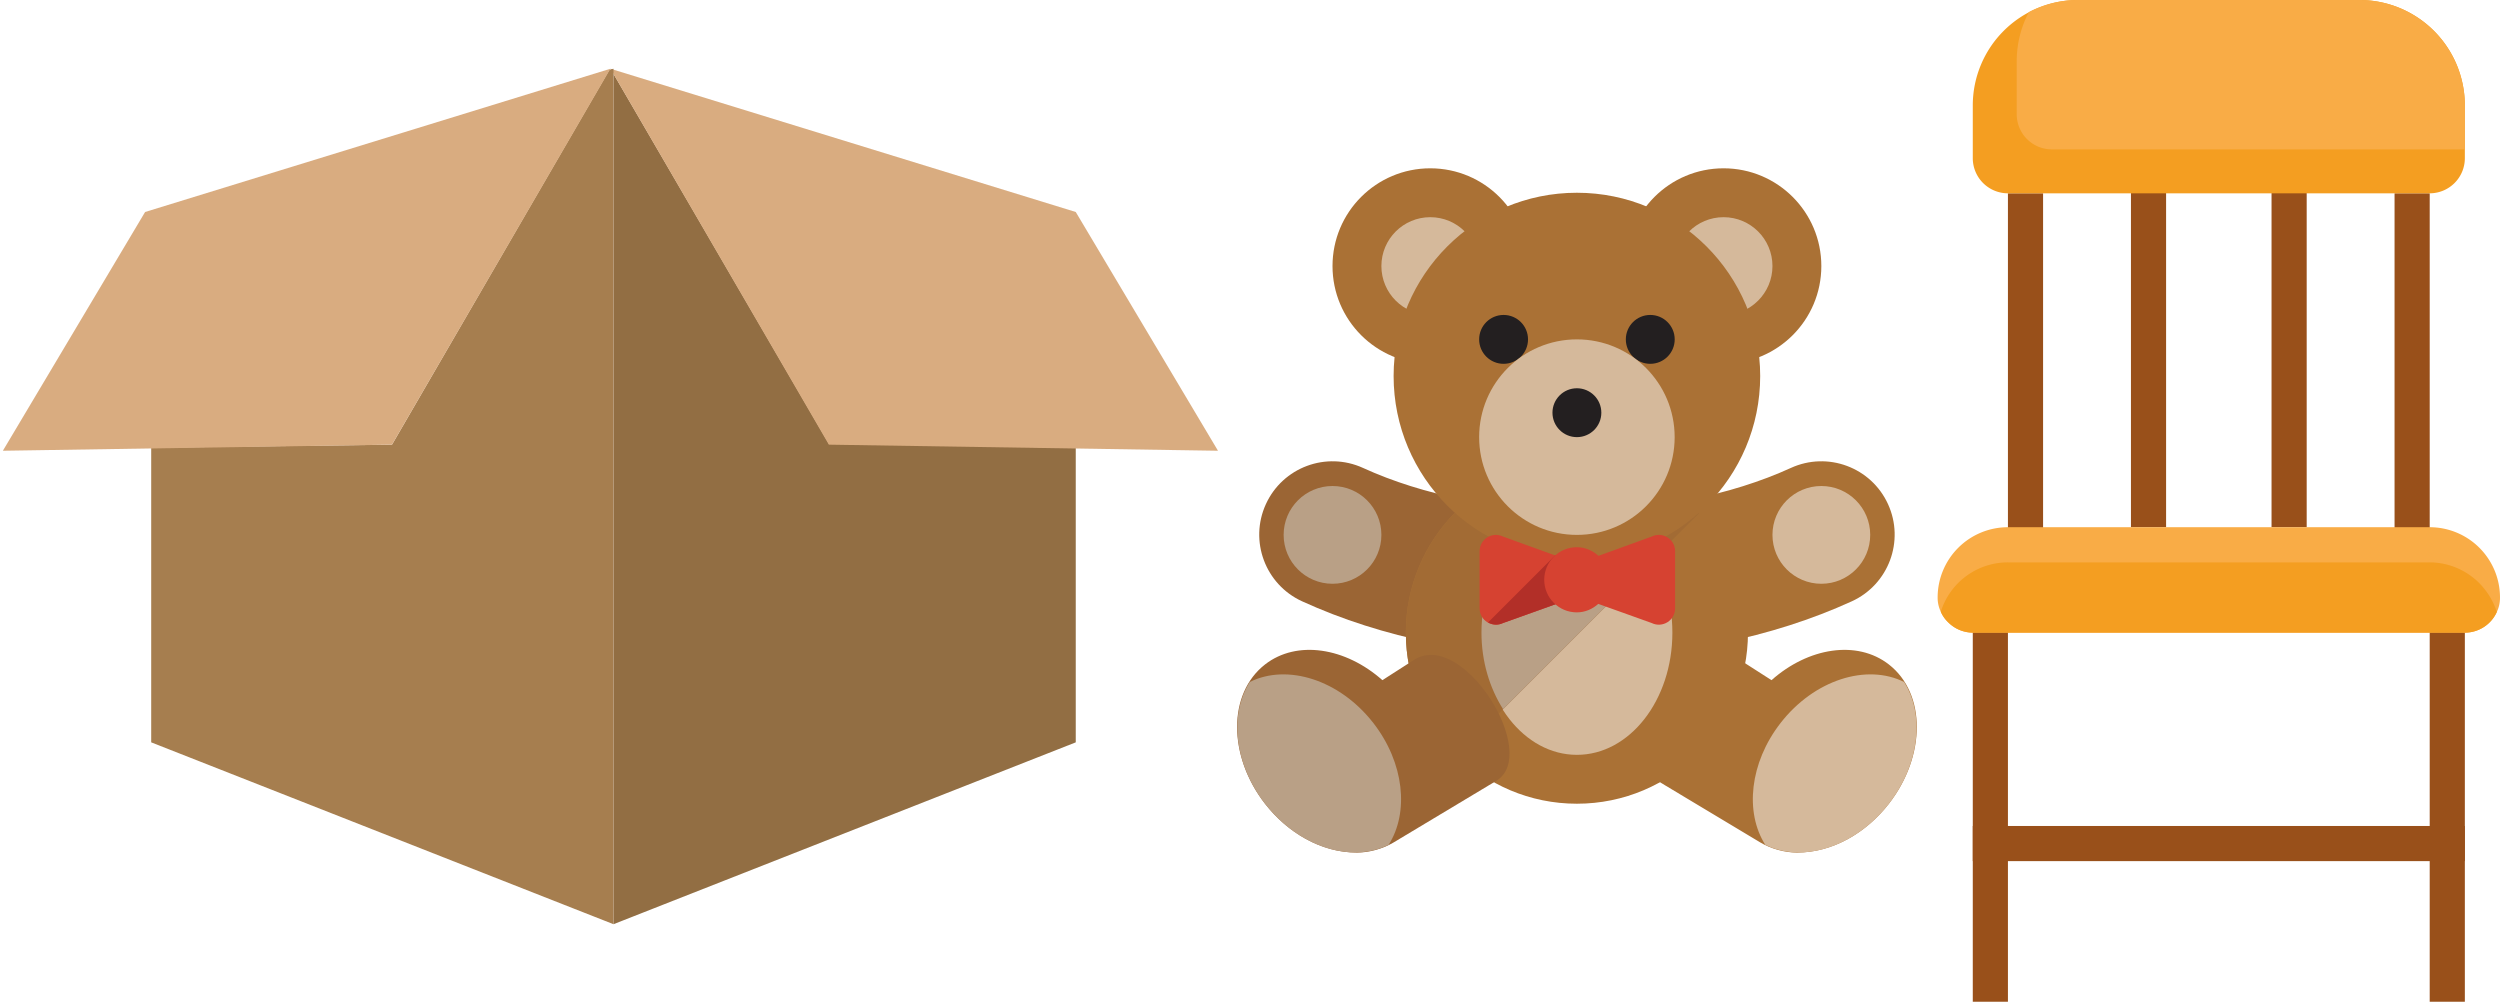 <svg xmlns="http://www.w3.org/2000/svg" viewBox="0 0 145.67 58.369">
  <title>Layer box bear chair</title>
  <style type="text/css">
    .st0{fill:#847059;}
    .st1{fill:#665646;}
    .st2{fill:#54473B;}
    .st3{fill:#9E8771;}
    .st4{fill:#AF9680;}
    .st5{fill:none;stroke:#382016;stroke-width:2;stroke-miterlimit:10;}
    .st6{fill:none;stroke:#E0E1E2;stroke-width:2;stroke-linecap:round;stroke-miterlimit:10;}
  </style>
  <g
    transform="matrix(-1,0,0,1,145.67,0)">
    <g
      transform="matrix(0.089,0,0,0.089,33.848,9.807)">
      <path
        style="fill:#9b6534"
        d="m 427.658,219.87 c -11.016,-24.117 -39.484,-34.718 -63.61,-23.703 -39.266,17.953 -89,27.836 -140.047,27.836 -0.09,0 -0.176,-0.008 -0.266,-0.008 v 96 c 0.09,0 0.176,0.008 0.266,0.008 65.453,0 127.687,-12.633 179.953,-36.523 24.11,-11.024 34.72,-39.501 23.704,-63.61 z"/>
      <path
        style="fill:#aa7135"
        d="m 20.346,219.87 c 11.016,-24.117 39.484,-34.718 63.61,-23.703 39.266,17.953 89,27.836 140.047,27.836 0.09,0 0.176,-0.008 0.266,-0.008 v 96 c -0.09,0 -0.176,0.008 -0.266,0.008 C 158.55,320.003 96.316,307.37 44.05,283.48 19.939,272.456 9.33,243.979 20.346,219.87 Z"/>
      <circle
        style="fill:#b9a086"
        cx="384.036"
        cy="240"
        r="32"/>
      <circle
        style="fill:#aa7135"
        cx="224.036"
        cy="304"
        r="112"/>
      <ellipse
        style="fill:#d5b99b"
        cx="224.036"
        cy="304"
        rx="62.512"
        ry="80"/>
      <path
        style="fill:#a26b34"
        d="m 224.002,192.002 c -31.363,0 -59.676,12.926 -80.008,33.698 l 158.309,158.31 c 20.774,-20.332 33.699,-48.645 33.699,-80.008 0,-61.855 -50.145,-112 -112,-112 z"/>
      <path
        style="fill:#b9a086"
        d="m 224.004,224.002 c -20.383,0 -38.309,12.672 -49.718,31.988 l 98.098,98.098 c 8.699,-13.744 14.129,-31.019 14.129,-50.086 -10e-4,-44.183 -27.986,-80 -62.509,-80 z"/>
      <g>
        <circle
          style="fill:#aa7135"
          cx="320.036"
          cy="64"
          r="64"/>
        <circle
          style="fill:#aa7135"
          cx="128.004"
          cy="64"
          r="64"/>
      </g>
      <g>
        <circle
          style="fill:#d5b99b"
          cx="128.004"
          cy="64"
          r="32"/>
        <circle
          style="fill:#d5b99b"
          cx="320.036"
          cy="64"
          r="32"/>
      </g>
      <circle
        style="fill:#aa7135"
        cx="224.036"
        cy="136"
        r="120"/>
      <g>
        <circle
          style="fill:#231f20"
          cx="176.004"
          cy="112"
          r="16"/>
        <circle
          style="fill:#231f20"
          cx="272.036"
          cy="112"
          r="16"/>
      </g>
      <circle
        style="fill:#d5b99b"
        cx="224.036"
        cy="176"
        r="64"/>
      <circle
        style="fill:#231f20"
        cx="224.036"
        cy="160"
        r="16"/>
      <circle
        style="fill:#d5b99b"
        cx="64.004"
        cy="240"
        r="32"/>
      <path
        style="fill:#d64231"
        d="m 272.408,241.089 c 7.085,-3.443 15.329,1.717 15.329,9.594 v 37.434 c 0,7.877 -8.245,13.037 -15.329,9.594 l -48.671,-17.442 v -21.542 z"/>
      <path
        style="fill:#b22f28"
        d="m 282.195,297.333 -43.886,-43.886 -14.573,5.28 v 21.542 l 48.672,17.442 c 3.35,1.627 6.912,1.219 9.787,-0.378 z"/>
      <path
        style="fill:#d64231"
        d="m 224.087,248.067 c -5.5,0 -10.406,2.225 -14.187,5.646 l -34.836,-12.625 c -7.082,-3.443 -15.328,1.717 -15.328,9.594 v 37.434 c 0,7.879 8.246,13.039 15.328,9.594 l 34.969,-12.531 c 3.77,3.358 8.614,5.554 14.054,5.554 11.785,0 21.336,-9.55 21.336,-21.332 0,-11.783 -9.55,-21.334 -21.336,-21.334 z"/>
      <path
        style="fill:#aa7135"
        d="M 117.781,321.549 96.627,335.112 C 72.549,313.729 40.674,308.594 19.81,324.815 c -24.418,18.984 -24.426,59.82 -0.019,91.215 14.566,18.74 36.543,31.973 60.211,31.973 8.211,0 17.279,-2.651 23.898,-6.603 l 67.15,-40.298 c 29.299,-17.339 -21.207,-99.008 -53.269,-79.553 z"/>
      <path
        style="fill:#d5b99b"
        d="M 90.724,363.194 C 68.638,334.788 34.243,324.088 9.786,336.327 -3.655,357.499 -0.495,389.938 19.79,416.03 c 22.086,28.406 56.484,39.103 80.938,26.863 13.438,-21.17 10.278,-53.609 -10.004,-79.699 z"/>
      <path
        style="fill:#9b6534"
        d="m 330.222,321.549 21.154,13.563 c 24.078,-21.383 55.953,-26.518 76.817,-10.297 24.418,18.984 24.426,59.82 0.019,91.215 -14.566,18.74 -36.543,31.973 -60.211,31.973 -8.211,0 -17.279,-2.651 -23.898,-6.603 l -67.15,-40.298 c -29.299,-17.339 21.207,-99.008 53.269,-79.553 z"/>
      <path
        style="fill:#b9a086"
        d="m 357.279,363.194 c 22.086,-28.406 56.481,-39.106 80.938,-26.867 13.442,21.172 10.282,53.611 -10.004,79.703 -22.086,28.406 -56.484,39.103 -80.938,26.863 -13.437,-21.17 -10.277,-53.609 10.004,-79.699 z"/>
    </g>
    <g
      transform="matrix(0.148,0,0,0.148,74.7,3.887)">
      <path
        fill="#926e43"
        d="M 238,2.8 V 337.6 L 56,266 V 150 l 97.2,-1.6 z m 0,-2 v 0 L 56,57.2 Z"/>
      <polygon
        fill="#d9ac80"
        points="0,151.2 153.2,148.8 239.2,0.8 56,57.2 "/>
      <polygon
        fill="#a67e4f"
        points="238,337.6 420,266 420,150 325.2,148.8 239.6,1.2 238,0.8 "/>
      <polygon
        fill="#d9ac80"
        points="478.4,151.2 325.2,148.8 239.2,0.8 422.4,57.2 "/>
    </g>
    <g
      fill="#99501a"
      transform="matrix(1.024,0,0,1.024,1.7508718e-6,2.5027303e-6)">
      <path
        d="m 30,57 h -2 v -22 h -24 v 22 h -2 v -24 h 28 z"/>
      <path
        d="m 2,47 h 28 v 2 h -28 z"/>
      <path
        d="m 11,10 h 2 v 20 h -2 z"/>
      <path
        d="m 19,10 h 2 v 20 h -2 z"/>
      <path
        d="m 4,11 h 2 v 20 h -2 z"/>
      <path
        d="m 26,11 h 2 v 20 h -2 z"/>
      <path
        fill="#f9ac46"
        d="m 32,34 a 1.85,1.85 0 0 1 -0.18,0.81 1.84,1.84 0 0 1 -0.41,0.59 2,2 0 0 1 -1.41,0.6 h -28 a 2,2 0 0 1 -1.82,-1.18 1.85,1.85 0 0 1 -0.18,-0.82 4,4 0 0 1 4,-4 h 24 a 4,4 0 0 1 4,4 z"/>
      <path
        fill="#f49e21"
        d="m 31.82,34.81 a 1.84,1.84 0 0 1 -0.41,0.59 2,2 0 0 1 -1.41,0.6 h -28 a 2,2 0 0 1 -1.82,-1.18 4.18,4.18 0 0 1 1,-1.64 4,4 0 0 1 2.82,-1.18 h 24 a 4,4 0 0 1 3.82,2.81 z"/>
      <path
        fill="#f49e21"
        d="m 30,6 v 3 a 2,2 0 0 1 -2,2 h -24 a 2,2 0 0 1 -2,-2 v -3 a 6,6 0 0 1 6,-6 h 16 a 6,6 0 0 1 6,6 z"/>
      <path
        fill="#f9ac46"
        d="m 27.5,3.5 v 3 a 2,2 0 0 1 -2,2 h -23.5 v -2.5 a 6,6 0 0 1 6,-6 h 16 a 6,6 0 0 1 2.81,0.69 6,6 0 0 1 0.69,2.81 z"/>
    </g>
  </g>
</svg>

